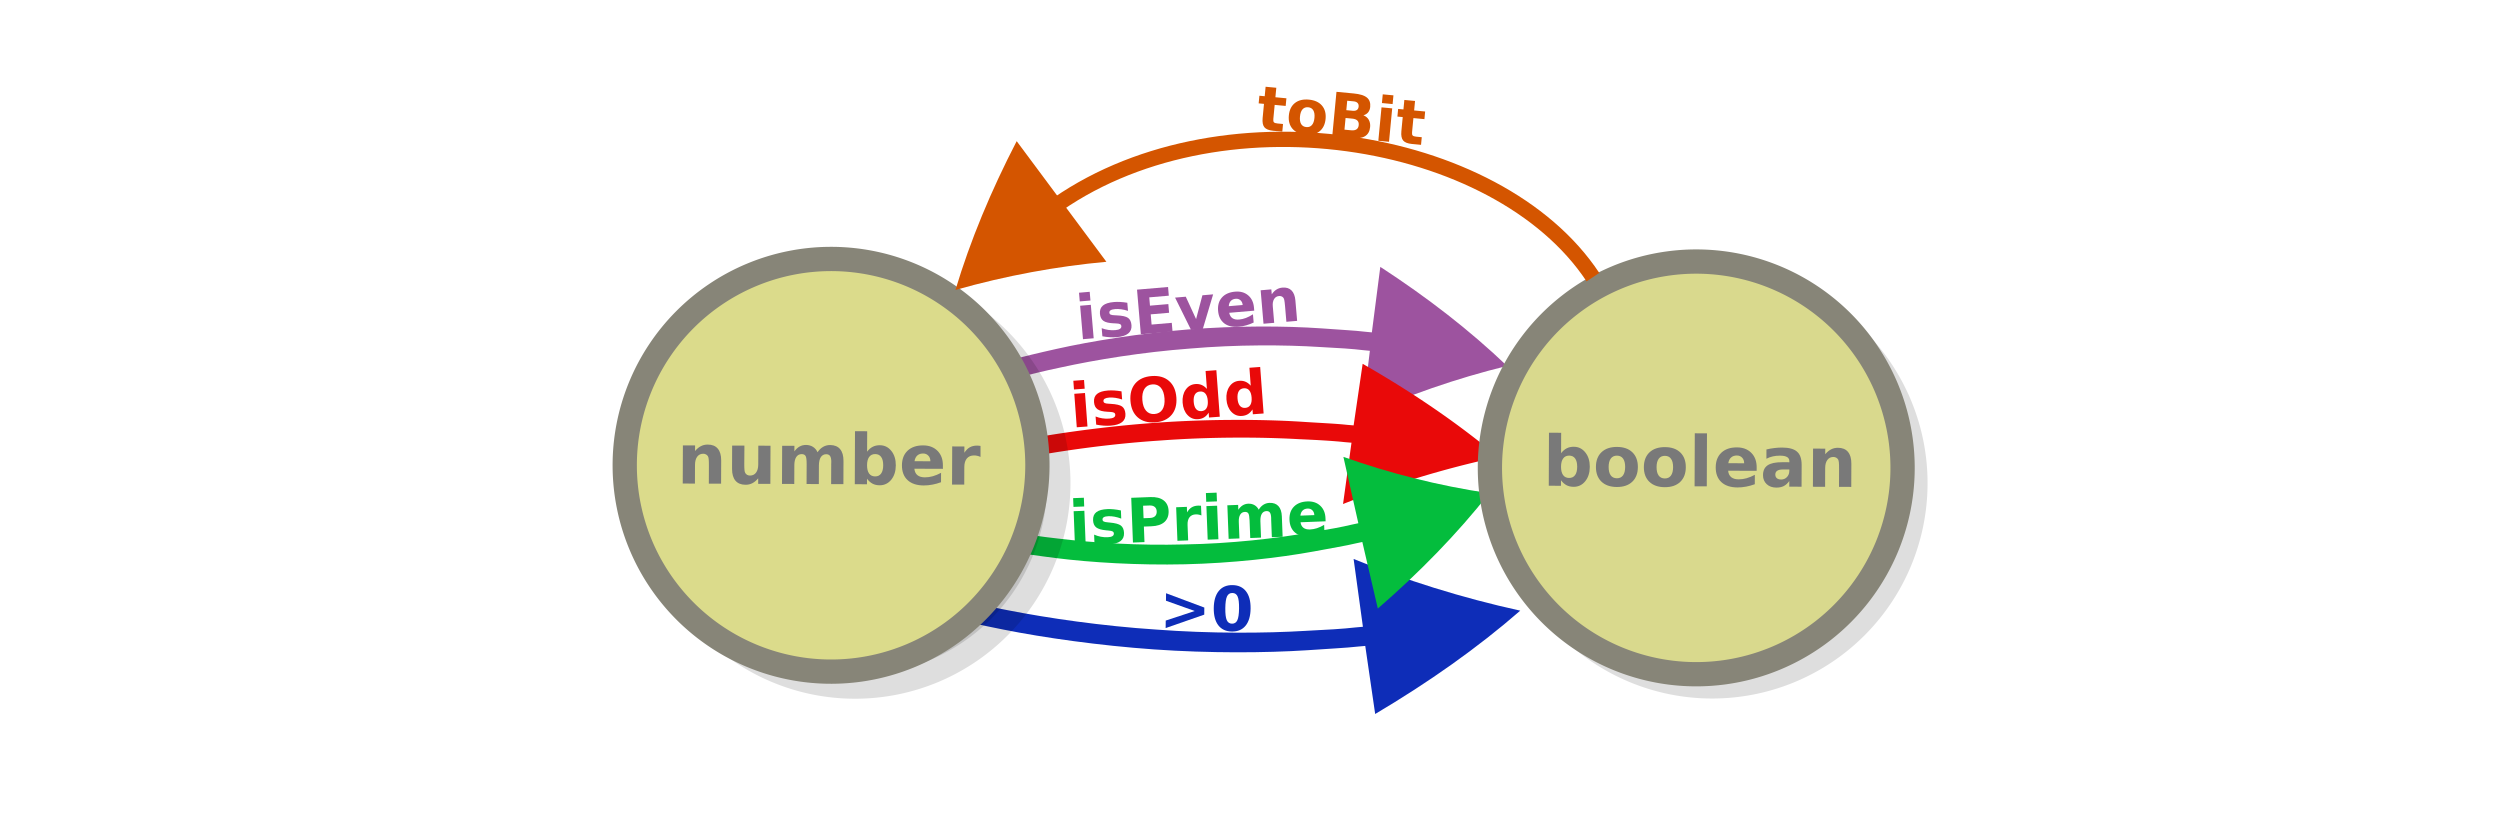 <?xml version="1.0" encoding="UTF-8" standalone="no"?>
<svg
   xmlns:ns0="foo"
   xmlns:dc="http://purl.org/dc/elements/1.1/"
   xmlns:cc="http://creativecommons.org/ns#"
   xmlns:rdf="http://www.w3.org/1999/02/22-rdf-syntax-ns#"
   xmlns:svg="http://www.w3.org/2000/svg"
   xmlns="http://www.w3.org/2000/svg"
   xmlns:sodipodi="http://sodipodi.sourceforge.net/DTD/sodipodi-0.dtd"
   xmlns:inkscape="http://www.inkscape.org/namespaces/inkscape"
   width="595.3"
   height="200"
   version="1.1"
   id="svg2850"
   sodipodi:docname="order_category.svg"
   inkscape:version="0.92.5 (2060ec1f9f, 2020-04-08)">
  <defs
     id="defs2854" />
  <sodipodi:namedview
     pagecolor="#ffffff"
     bordercolor="#666666"
     borderopacity="1"
     objecttolerance="10"
     gridtolerance="10"
     guidetolerance="10"
     inkscape:pageopacity="0"
     inkscape:pageshadow="2"
     inkscape:window-width="2560"
     inkscape:window-height="1376"
     id="namedview2852"
     showgrid="false"
     inkscape:zoom="3.8567826"
     inkscape:cx="280.22866"
     inkscape:cy="100.74849"
     inkscape:window-x="0"
     inkscape:window-y="27"
     inkscape:window-maximized="1"
     inkscape:current-layer="switch2848"
     inkscape:document-rotation="0" />
  <switch
     transform="translate(0 -159)"
     id="switch2848">
    <g
       ns0:extraneous="self"
       id="g2846"
       transform="translate(3.567,3.302)">
      <path
         d="m 233.905,242.245 c 0,0 1.415,-0.395 3.862,-0.995 1.287,-0.332 2.703,-0.727 4.441,-1.129 1.739,-0.402 3.605,-0.868 5.796,-1.341 8.438,-1.884 19.857,-3.711 31.298,-4.627 11.441,-0.917 23.101,-0.866 31.794,-0.264 4.283,0.332 7.978,0.495 10.447,0.806 l 1.558,0.149 2.012,-15.597 c 11.124,7.232 21.292,15.092 30.179,23.588 -12.232,2.999 -23.854,7.079 -34.551,11.928 l 1.885,-15.534 -1.558,-0.148 c -2.469,-0.311 -6.037,-0.538 -10.252,-0.75 -8.498,-0.545 -19.834,-0.603 -31.079,0.369 -11.313,0.853 -22.409,2.673 -30.719,4.494 -2.062,0.409 -3.929,0.875 -5.668,1.277 -1.738,0.402 -3.154,0.797 -4.313,1.065 -2.447,0.6 -3.733,0.932 -3.733,0.932 z"
         fill="#9d539f"
         stroke-width="0.164"
         id="path2810" />
      <path
         d="m 223.477,263.95 c 0,0 1.512,-0.372 4.125,-0.936 1.375,-0.312 2.887,-0.683 4.744,-1.061 1.858,-0.378 3.852,-0.816 6.192,-1.261 9.013,-1.771 21.211,-3.489 33.433,-4.35 12.222,-0.861 24.677,-0.814 33.963,-0.248 4.575,0.312 8.523,0.466 11.161,0.758 l 1.664,0.14 2.149,-14.664 c 11.883,6.8 22.745,14.189 32.239,22.177 -13.067,2.819 -25.482,6.655 -36.909,11.214 l 2.013,-14.604 -1.664,-0.14 c -2.637,-0.292 -6.448,-0.505 -10.951,-0.705 -9.078,-0.513 -21.187,-0.567 -33.2,0.347 -12.085,0.802 -23.937,2.513 -32.814,4.224 -2.203,0.385 -4.197,0.822 -6.055,1.201 -1.857,0.378 -3.369,0.75 -4.608,1.002 a 436.031,436.031 0 0 0 -3.988,0.875 z"
         fill="#e90909"
         stroke-width="0.164"
         id="path2812" />
      <path
         style="opacity:0.13;stroke:#000000;stroke-width:11.149;stroke-miterlimit:10"
         d="m 449.849,270.742 a 45.713,45.713 0 0 1 -45.713,45.713 45.713,45.713 0 0 1 -45.713,-45.713 45.713,45.713 0 0 1 45.713,-45.713 45.713,45.713 0 0 1 45.713,45.713 z"
         id="circle268" />
      <path
         d="m 219.163,302.049 c 0,0 1.625,0.407 4.434,1.025 1.478,0.341 3.103,0.748 5.099,1.162 1.997,0.413 4.14,0.892 6.655,1.378 9.688,1.936 22.795,3.804 35.925,4.727 13.13,0.922 26.507,0.838 36.48,0.189 4.913,-0.357 9.153,-0.537 11.984,-0.866 l 1.787,-0.159 2.362,16.212 c 12.739,-7.549 24.378,-15.75 34.547,-24.607 -14.045,-3.085 -27.393,-7.295 -39.683,-12.309 l 2.215,16.146 -1.787,0.159 c -2.832,0.329 -6.925,0.575 -11.76,0.807 -9.749,0.589 -22.754,0.68 -35.66,-0.3 -12.983,-0.856 -25.72,-2.719 -35.261,-4.589 -2.368,-0.42 -4.511,-0.899 -6.507,-1.312 -1.997,-0.414 -3.622,-0.821 -4.953,-1.096 -2.809,-0.617 -4.287,-0.958 -4.287,-0.958 z"
         fill="#0e2db8"
         stroke-width="0.164"
         id="path2814" />
      <path
         d="m 233.828,286.497 c 0,0 1.412,0.259 3.842,0.619 1.281,0.207 2.692,0.465 4.417,0.697 1.725,0.232 3.581,0.515 5.75,0.773 8.363,1.054 19.599,1.738 30.755,1.48 11.156,-0.258 22.415,-1.534 30.747,-3.066 4.1,-0.792 7.653,-1.348 10.003,-1.927 l 1.489,-0.316 3.689,15.852 c 9.938,-8.615 18.881,-17.778 26.517,-27.461 -12.153,-1.805 -23.838,-4.786 -34.715,-8.658 l 3.559,15.8 -1.489,0.317 c -2.35,0.579 -5.772,1.187 -9.82,1.848 -8.149,1.453 -19.094,2.703 -30.067,2.882 -11.025,0.309 -21.949,-0.401 -30.181,-1.403 -2.038,-0.205 -3.894,-0.489 -5.619,-0.72 -1.725,-0.232 -3.136,-0.49 -4.286,-0.645 -2.431,-0.361 -3.711,-0.567 -3.711,-0.567 z"
         fill="#04bd3d"
         stroke-width="0.164"
         id="path2816" />
      <path
         style="opacity:0.13;stroke:#000000;stroke-width:11.149;stroke-miterlimit:10"
         d="m 245.758,270.792 a 45.713,45.713 0 0 1 -45.713,45.713 45.713,45.713 0 0 1 -45.713,-45.713 45.713,45.713 0 0 1 45.713,-45.713 45.713,45.713 0 0 1 45.713,45.713 z"
         id="circle268-6" />
      <path
         transform="rotate(22.196)"
         style="fill:#dbdb8b;stroke:#878578;stroke-width:5.78;stroke-miterlimit:10"
         d="m 329.736,173.336 a 49.133,49.133 0 0 1 -49.133,49.133 49.133,49.133 0 0 1 -49.133,-49.133 49.133,49.133 0 0 1 49.133,-49.133 49.133,49.133 0 0 1 49.133,49.133 z"
         id="circle2818" />
      <g
         aria-label="isEven"
         transform="rotate(-4.889)"
         style="font-weight:700;font-size:14.619px;line-height:1.25;font-family:sans-serif;-inkscape-font-specification:'sans-serif, Bold';font-variant-ligatures:normal;font-variant-caps:normal;font-variant-numeric:normal;font-feature-settings:normal;text-align:start;letter-spacing:0;word-spacing:0;fill:#9d539f;stroke-width:0.548"
         id="text2822">
        <path
           d="m 233.235,249.284 h 2.555 v 7.995 h -2.555 z m 0,-3.112 h 2.555 v 2.084 h -2.555 z"
           style="stroke-width:0.548"
           id="path137070" />
        <path
           d="m 244.491,249.533 v 1.942 q -0.821,-0.343 -1.585,-0.514 -0.764,-0.171 -1.442,-0.171 -0.728,0 -1.085,0.186 -0.35,0.178 -0.35,0.557 0,0.307 0.264,0.471 0.271,0.164 0.964,0.243 l 0.45,0.064 q 1.963,0.25 2.641,0.821 0.678,0.571 0.678,1.792 0,1.278 -0.942,1.92 -0.942,0.642 -2.812,0.642 -0.792,0 -1.642,-0.128 -0.842,-0.121 -1.735,-0.371 v -1.942 q 0.764,0.371 1.563,0.557 0.807,0.186 1.635,0.186 0.749,0 1.128,-0.207 0.378,-0.207 0.378,-0.614 0,-0.343 -0.264,-0.507 -0.257,-0.171 -1.035,-0.264 l -0.45,-0.057 q -1.706,-0.214 -2.391,-0.792 -0.685,-0.578 -0.685,-1.756 0,-1.271 0.871,-1.884 0.871,-0.614 2.67,-0.614 0.707,0 1.485,0.107 0.778,0.107 1.692,0.335 z"
           style="stroke-width:0.548"
           id="path137072" />
        <path
           d="m 247.061,246.621 h 7.416 v 2.077 h -4.668 v 1.984 h 4.39 v 2.077 h -4.39 v 2.441 h 4.825 v 2.077 h -7.573 z"
           style="stroke-width:0.548"
           id="path137074" />
        <path
           d="m 255.927,249.284 h 2.555 l 1.992,5.525 1.984,-5.525 h 2.563 l -3.148,7.995 h -2.805 z"
           style="stroke-width:0.548"
           id="path137076" />
        <path
           d="m 274.443,253.259 v 0.728 h -5.975 q 0.093,0.899 0.65,1.349 0.557,0.45 1.556,0.45 0.807,0 1.649,-0.236 0.849,-0.243 1.742,-0.728 v 1.97 q -0.907,0.343 -1.813,0.514 -0.907,0.178 -1.813,0.178 -2.17,0 -3.376,-1.099 -1.199,-1.106 -1.199,-3.098 0,-1.956 1.178,-3.076 1.185,-1.121 3.255,-1.121 1.884,0 3.012,1.135 1.135,1.135 1.135,3.034 z m -2.627,-0.849 q 0,-0.728 -0.428,-1.171 -0.421,-0.45 -1.106,-0.45 -0.742,0 -1.206,0.421 -0.464,0.414 -0.578,1.199 z"
           style="stroke-width:0.548"
           id="path137078" />
        <path
           d="m 284.415,252.41 v 4.868 h -2.57 v -0.792 -2.934 q 0,-1.035 -0.05,-1.428 -0.043,-0.393 -0.157,-0.578 -0.15,-0.25 -0.407,-0.385 -0.257,-0.143 -0.585,-0.143 -0.799,0 -1.256,0.621 -0.457,0.614 -0.457,1.706 v 3.933 h -2.555 v -7.995 h 2.555 v 1.171 q 0.578,-0.7 1.228,-1.028 0.65,-0.335 1.435,-0.335 1.385,0 2.099,0.849 0.721,0.849 0.721,2.47 z"
           style="stroke-width:0.548"
           id="path137080" />
      </g>
      <g
         aria-label="isOdd"
         transform="rotate(-4.227)"
         style="font-weight:700;font-size:14.619px;line-height:1.25;font-family:sans-serif;-inkscape-font-specification:'sans-serif, Bold';font-variant-ligatures:normal;font-variant-caps:normal;font-variant-numeric:normal;font-feature-settings:normal;text-align:start;letter-spacing:0;word-spacing:0;fill:#e90909;stroke-width:0.548"
         id="text2826">
        <path
           d="m 233.17,267.383 h 2.555 v 7.995 h -2.555 z m 0,-3.112 h 2.555 v 2.084 h -2.555 z"
           style="stroke-width:0.548"
           id="path137083" />
        <path
           d="m 244.426,267.633 v 1.942 q -0.821,-0.343 -1.585,-0.514 -0.764,-0.171 -1.442,-0.171 -0.728,0 -1.085,0.186 -0.35,0.178 -0.35,0.557 0,0.307 0.264,0.471 0.271,0.164 0.964,0.243 l 0.45,0.064 q 1.963,0.25 2.641,0.821 0.678,0.571 0.678,1.792 0,1.278 -0.942,1.92 -0.942,0.642 -2.812,0.642 -0.792,0 -1.642,-0.128 -0.842,-0.121 -1.735,-0.371 v -1.942 q 0.764,0.371 1.563,0.557 0.807,0.186 1.635,0.186 0.749,0 1.128,-0.207 0.378,-0.207 0.378,-0.614 0,-0.343 -0.264,-0.507 -0.257,-0.171 -1.035,-0.264 l -0.45,-0.057 q -1.706,-0.214 -2.391,-0.792 -0.685,-0.578 -0.685,-1.756 0,-1.271 0.871,-1.884 0.871,-0.614 2.67,-0.614 0.707,0 1.485,0.107 0.778,0.107 1.692,0.335 z"
           style="stroke-width:0.548"
           id="path137085" />
        <path
           d="m 251.864,266.519 q -1.256,0 -1.949,0.928 -0.692,0.928 -0.692,2.613 0,1.677 0.692,2.605 0.692,0.928 1.949,0.928 1.263,0 1.956,-0.928 0.692,-0.928 0.692,-2.605 0,-1.685 -0.692,-2.613 -0.692,-0.928 -1.956,-0.928 z m 0,-1.992 q 2.57,0 4.026,1.47 1.456,1.47 1.456,4.062 0,2.584 -1.456,4.054 -1.456,1.47 -4.026,1.47 -2.563,0 -4.026,-1.47 -1.456,-1.47 -1.456,-4.054 0,-2.591 1.456,-4.062 1.463,-1.47 4.026,-1.47 z"
           style="stroke-width:0.548"
           id="path137087" />
        <path
           d="m 264.748,268.554 v -4.283 h 2.57 v 11.107 h -2.57 v -1.156 q -0.528,0.707 -1.163,1.035 -0.635,0.328 -1.47,0.328 -1.478,0 -2.427,-1.171 -0.949,-1.178 -0.949,-3.027 0,-1.849 0.949,-3.019 0.949,-1.178 2.427,-1.178 0.828,0 1.463,0.335 0.642,0.328 1.171,1.028 z m -1.685,5.175 q 0.821,0 1.249,-0.6 0.435,-0.6 0.435,-1.742 0,-1.142 -0.435,-1.742 -0.428,-0.6 -1.249,-0.6 -0.814,0 -1.249,0.6 -0.428,0.6 -0.428,1.742 0,1.142 0.428,1.742 0.435,0.6 1.249,0.6 z"
           style="stroke-width:0.548"
           id="path137089" />
        <path
           d="m 275.213,268.554 v -4.283 h 2.57 v 11.107 h -2.57 v -1.156 q -0.528,0.707 -1.163,1.035 -0.635,0.328 -1.47,0.328 -1.478,0 -2.427,-1.171 -0.949,-1.178 -0.949,-3.027 0,-1.849 0.949,-3.019 0.949,-1.178 2.427,-1.178 0.828,0 1.463,0.335 0.642,0.328 1.171,1.028 z m -1.685,5.175 q 0.821,0 1.249,-0.6 0.435,-0.6 0.435,-1.742 0,-1.142 -0.435,-1.742 -0.428,-0.6 -1.249,-0.6 -0.814,0 -1.249,0.6 -0.428,0.6 -0.428,1.742 0,1.142 0.428,1.742 0.435,0.6 1.249,0.6 z"
           style="stroke-width:0.548"
           id="path137091" />
      </g>
      <g
         aria-label="isPrime"
         transform="rotate(-2.197)"
         style="font-weight:700;font-size:14.619px;line-height:1.25;font-family:sans-serif;-inkscape-font-specification:'sans-serif, Bold';font-variant-ligatures:normal;font-variant-caps:normal;font-variant-numeric:normal;font-feature-settings:normal;text-align:start;letter-spacing:0;word-spacing:0;fill:#04bd3d;stroke-width:0.548"
         id="text2830">
        <path
           d="m 241.267,286.885 h 2.555 v 7.995 h -2.555 z m 0,-3.112 h 2.555 v 2.084 h -2.555 z"
           style="stroke-width:0.548"
           id="path137094" />
        <path
           d="m 252.524,287.135 v 1.942 q -0.821,-0.343 -1.585,-0.514 -0.764,-0.171 -1.442,-0.171 -0.728,0 -1.085,0.186 -0.35,0.178 -0.35,0.557 0,0.307 0.264,0.471 0.271,0.164 0.964,0.243 l 0.45,0.064 q 1.963,0.25 2.641,0.821 0.678,0.571 0.678,1.792 0,1.278 -0.942,1.92 -0.942,0.642 -2.812,0.642 -0.792,0 -1.642,-0.128 -0.842,-0.121 -1.735,-0.371 v -1.942 q 0.764,0.371 1.563,0.557 0.807,0.186 1.635,0.186 0.75,0 1.128,-0.207 0.378,-0.207 0.378,-0.614 0,-0.343 -0.264,-0.507 -0.257,-0.171 -1.035,-0.264 l -0.45,-0.057 q -1.706,-0.214 -2.391,-0.792 -0.685,-0.578 -0.685,-1.756 0,-1.271 0.871,-1.884 0.871,-0.614 2.67,-0.614 0.707,0 1.485,0.107 0.778,0.107 1.692,0.335 z"
           style="stroke-width:0.548"
           id="path137096" />
        <path
           d="m 255.094,284.223 h 4.561 q 2.034,0 3.119,0.907 1.092,0.899 1.092,2.57 0,1.677 -1.092,2.584 -1.085,0.899 -3.119,0.899 h -1.813 v 3.697 h -2.748 z m 2.748,1.992 v 2.977 h 1.52 q 0.799,0 1.235,-0.385 0.435,-0.393 0.435,-1.106 0,-0.714 -0.435,-1.099 -0.435,-0.385 -1.235,-0.385 z"
           style="stroke-width:0.548"
           id="path137098" />
        <path
           d="m 271.633,289.062 q -0.335,-0.157 -0.671,-0.228 -0.328,-0.079 -0.664,-0.079 -0.985,0 -1.52,0.635 -0.528,0.628 -0.528,1.806 v 3.683 h -2.555 v -7.995 h 2.555 v 1.313 q 0.493,-0.785 1.128,-1.142 0.642,-0.364 1.535,-0.364 0.128,0 0.278,0.014 0.15,0.007 0.435,0.043 z"
           style="stroke-width:0.548"
           id="path137100" />
        <path
           d="m 272.903,286.885 h 2.555 v 7.995 h -2.555 z m 0,-3.112 h 2.555 v 2.084 h -2.555 z"
           style="stroke-width:0.548"
           id="path137102" />
        <path
           d="m 285.323,288.213 q 0.485,-0.742 1.149,-1.128 0.671,-0.393 1.47,-0.393 1.378,0 2.099,0.849 0.721,0.849 0.721,2.47 v 4.868 h -2.57 v -4.169 q 0.007,-0.093 0.007,-0.193 0.007,-0.1 0.007,-0.286 0,-0.849 -0.25,-1.228 -0.25,-0.385 -0.807,-0.385 -0.728,0 -1.128,0.6 -0.393,0.6 -0.407,1.735 v 3.926 h -2.57 v -4.169 q 0,-1.328 -0.228,-1.706 -0.228,-0.385 -0.814,-0.385 -0.735,0 -1.135,0.607 -0.4,0.6 -0.4,1.72 v 3.933 h -2.57 v -7.995 h 2.57 v 1.171 q 0.471,-0.678 1.078,-1.021 0.614,-0.343 1.349,-0.343 0.828,0 1.463,0.4 0.635,0.4 0.964,1.121 z"
           style="stroke-width:0.548"
           id="path137104" />
        <path
           d="m 301.127,290.861 v 0.728 h -5.975 q 0.093,0.899 0.65,1.349 0.557,0.45 1.556,0.45 0.807,0 1.649,-0.236 0.849,-0.243 1.742,-0.728 v 1.97 q -0.907,0.343 -1.813,0.514 -0.907,0.178 -1.813,0.178 -2.17,0 -3.376,-1.099 -1.199,-1.106 -1.199,-3.098 0,-1.956 1.178,-3.076 1.185,-1.121 3.255,-1.121 1.884,0 3.012,1.135 1.135,1.135 1.135,3.034 z m -2.627,-0.849 q 0,-0.728 -0.428,-1.171 -0.421,-0.45 -1.106,-0.45 -0.742,0 -1.206,0.421 -0.464,0.414 -0.578,1.199 z"
           style="stroke-width:0.548"
           id="path137106" />
      </g>
      <g
         aria-label="&gt;0"
         transform="rotate(0.662)"
         style="font-weight:700;font-size:14.619px;line-height:1.25;font-family:sans-serif;-inkscape-font-specification:'sans-serif, Bold';font-variant-ligatures:normal;font-variant-caps:normal;font-variant-numeric:normal;font-feature-settings:normal;text-align:start;letter-spacing:0;word-spacing:0;fill:#0e2db8;stroke-width:0.548"
         id="text2834">
        <path
           d="m 277.507,295.557 v -1.785 l 9.151,3.305 v 1.685 l -9.151,3.305 v -1.785 l 6.888,-2.356 z"
           style="stroke-width:0.548"
           id="path137109" />
        <path
           d="m 294.931,297.163 q 0,-1.999 -0.378,-2.812 -0.371,-0.821 -1.256,-0.821 -0.885,0 -1.263,0.821 -0.378,0.814 -0.378,2.812 0,2.02 0.378,2.848 0.378,0.828 1.263,0.828 0.878,0 1.256,-0.828 0.378,-0.828 0.378,-2.848 z m 2.748,0.021 q 0,2.648 -1.142,4.09 -1.142,1.435 -3.241,1.435 -2.106,0 -3.248,-1.435 -1.142,-1.442 -1.142,-4.09 0,-2.655 1.142,-4.09 1.142,-1.442 3.248,-1.442 2.099,0 3.241,1.442 1.142,1.435 1.142,4.09 z"
           style="stroke-width:0.548"
           id="path137111" />
      </g>
      <g
         aria-label="number"
         transform="rotate(0.221)"
         style="font-weight:700;font-size:16.615px;line-height:1.25;font-family:sans-serif;-inkscape-font-specification:'sans-serif, Bold';font-variant-ligatures:normal;font-variant-caps:normal;font-variant-numeric:normal;font-feature-settings:normal;text-align:start;letter-spacing:0;word-spacing:0;fill:#9d539f;stroke-width:0.623"
         id="text2840">
        <path
           d="m 169.184,264.691 v 5.533 h -2.921 v -0.901 -3.334 q 0,-1.176 -0.057,-1.623 -0.049,-0.446 -0.178,-0.657 -0.17,-0.284 -0.462,-0.438 -0.292,-0.162 -0.665,-0.162 -0.909,0 -1.428,0.706 -0.519,0.698 -0.519,1.939 v 4.47 h -2.904 v -9.086 h 2.904 v 1.33 q 0.657,-0.795 1.395,-1.168 0.738,-0.381 1.631,-0.381 1.574,0 2.385,0.965 0.819,0.965 0.819,2.807 z"
           style="fill:#797979;stroke-width:0.414"
           id="path137114" />
        <path
           d="m 171.78,266.687 v -5.549 h 2.921 v 0.909 q 0,0.738 -0.008,1.858 -0.008,1.111 -0.008,1.485 0,1.095 0.057,1.582 0.057,0.479 0.195,0.698 0.178,0.284 0.462,0.438 0.292,0.154 0.665,0.154 0.909,0 1.428,-0.698 0.519,-0.698 0.519,-1.939 v -4.486 h 2.904 v 9.086 h -2.904 v -1.314 q -0.657,0.795 -1.395,1.176 -0.73,0.373 -1.614,0.373 -1.574,0 -2.401,-0.965 -0.819,-0.965 -0.819,-2.807 z"
           style="fill:#797979;stroke-width:0.414"
           id="path137116" />
        <path
           d="m 192.126,262.647 q 0.552,-0.844 1.306,-1.282 0.763,-0.446 1.671,-0.446 1.566,0 2.385,0.965 0.819,0.965 0.819,2.807 v 5.533 h -2.921 V 265.486 q 0.008,-0.105 0.008,-0.219 0.008,-0.114 0.008,-0.325 0,-0.965 -0.284,-1.395 -0.284,-0.438 -0.917,-0.438 -0.827,0 -1.282,0.681 -0.446,0.681 -0.462,1.971 v 4.462 H 189.538 V 265.486 q 0,-1.509 -0.26,-1.939 -0.26,-0.438 -0.925,-0.438 -0.836,0 -1.29,0.69 -0.454,0.681 -0.454,1.955 v 4.47 h -2.921 v -9.086 h 2.921 v 1.33 q 0.535,-0.771 1.225,-1.16 0.698,-0.389 1.533,-0.389 0.941,0 1.663,0.454 0.722,0.454 1.095,1.274 z"
           style="fill:#797979;stroke-width:0.414"
           id="path137118" />
        <path
           d="m 205.853,268.35 q 0.933,0 1.42,-0.681 0.495,-0.681 0.495,-1.979 0,-1.298 -0.495,-1.979 -0.487,-0.681 -1.42,-0.681 -0.933,0 -1.436,0.69 -0.495,0.681 -0.495,1.971 0,1.29 0.495,1.979 0.503,0.681 1.436,0.681 z m -1.931,-5.882 q 0.6,-0.795 1.33,-1.168 0.73,-0.381 1.679,-0.381 1.679,0 2.758,1.339 1.079,1.33 1.079,3.432 0,2.101 -1.079,3.44 -1.079,1.33 -2.758,1.33 -0.949,0 -1.679,-0.373 -0.73,-0.381 -1.33,-1.176 v 1.314 h -2.904 v -12.623 h 2.904 z"
           style="fill:#797979;stroke-width:0.414"
           id="path137120" />
        <path
           d="m 221.981,265.656 v 0.827 h -6.79 q 0.105,1.022 0.738,1.533 0.633,0.511 1.769,0.511 0.917,0 1.874,-0.268 0.965,-0.276 1.979,-0.827 v 2.239 q -1.03,0.389 -2.061,0.584 -1.03,0.203 -2.061,0.203 -2.466,0 -3.837,-1.249 -1.363,-1.257 -1.363,-3.521 0,-2.223 1.339,-3.497 1.347,-1.274 3.699,-1.274 2.142,0 3.424,1.29 1.29,1.29 1.29,3.448 z m -2.985,-0.965 q 0,-0.827 -0.487,-1.33 -0.479,-0.511 -1.257,-0.511 -0.844,0 -1.371,0.479 -0.527,0.471 -0.657,1.363 z"
           style="fill:#797979;stroke-width:0.414"
           id="path137122" />
        <path
           d="m 230.929,263.612 q -0.381,-0.178 -0.763,-0.26 -0.373,-0.089 -0.754,-0.089 -1.12,0 -1.728,0.722 -0.6,0.714 -0.6,2.053 v 4.186 h -2.904 v -9.086 h 2.904 v 1.493 q 0.56,-0.892 1.282,-1.298 0.73,-0.414 1.744,-0.414 0.146,0 0.316,0.016 0.17,0.008 0.495,0.049 z"
           style="fill:#797979;stroke-width:0.414"
           id="path137124" />
      </g>
      <g
         aria-label="toBit"
         transform="rotate(5.435)"
         style="font-weight:700;font-size:14.619px;line-height:1.25;font-family:sans-serif;-inkscape-font-specification:'sans-serif, Bold';font-variant-ligatures:normal;font-variant-caps:normal;font-variant-numeric:normal;font-feature-settings:normal;text-align:start;letter-spacing:0;word-spacing:0;fill:#d45500;stroke-width:0.548"
         id="text2822-2">
        <path
           d="m 315.722,147.354 v 2.27 h 2.634 v 1.827 h -2.634 v 3.391 q 0,0.557 0.221,0.757 0.221,0.193 0.878,0.193 h 1.313 v 1.827 h -2.191 q -1.513,0 -2.149,-0.628 -0.628,-0.635 -0.628,-2.149 v -3.391 h -1.271 v -1.827 h 1.271 v -2.27 z"
           style="fill:#d45500;stroke-width:0.548"
           id="path137127" />
        <path
           d="m 323.724,151.258 q -0.849,0 -1.299,0.614 -0.443,0.607 -0.443,1.756 0,1.149 0.443,1.763 0.45,0.607 1.299,0.607 0.835,0 1.278,-0.607 0.443,-0.614 0.443,-1.763 0,-1.149 -0.443,-1.756 -0.443,-0.614 -1.278,-0.614 z m 0,-1.827 q 2.063,0 3.219,1.114 1.163,1.114 1.163,3.084 0,1.97 -1.163,3.084 -1.156,1.114 -3.219,1.114 -2.07,0 -3.241,-1.114 -1.163,-1.114 -1.163,-3.084 0,-1.97 1.163,-3.084 1.171,-1.114 3.241,-1.114 z"
           style="fill:#d45500;stroke-width:0.548"
           id="path137129" />
        <path
           d="m 334.345,151.087 q 0.65,0 0.985,-0.286 0.335,-0.286 0.335,-0.842 0,-0.55 -0.335,-0.835 -0.335,-0.293 -0.985,-0.293 H 332.825 v 2.256 z m 0.093,4.661 q 0.828,0 1.242,-0.35 0.421,-0.35 0.421,-1.056 0,-0.692 -0.414,-1.035 -0.414,-0.35 -1.249,-0.35 h -1.613 v 2.791 z m 2.555,-3.833 q 0.885,0.257 1.371,0.949 0.485,0.692 0.485,1.699 0,1.542 -1.042,2.298 -1.042,0.757 -3.169,0.757 h -4.561 v -10.657 h 4.126 q 2.22,0 3.212,0.671 0.999,0.671 0.999,2.149 0,0.778 -0.364,1.328 -0.364,0.542 -1.056,0.807 z"
           style="fill:#d45500;stroke-width:0.548"
           id="path137131" />
        <path
           d="m 341.105,149.624 h 2.555 v 7.995 h -2.555 z m 0,-3.112 h 2.555 v 2.084 h -2.555 z"
           style="fill:#d45500;stroke-width:0.548"
           id="path137133" />
        <path
           d="m 348.907,147.354 v 2.27 h 2.634 v 1.827 H 348.907 v 3.391 q 0,0.557 0.221,0.757 0.221,0.193 0.878,0.193 h 1.313 v 1.827 h -2.191 q -1.513,0 -2.149,-0.628 -0.628,-0.635 -0.628,-2.149 v -3.391 h -1.271 v -1.827 h 1.271 v -2.27 z"
           style="fill:#d45500;stroke-width:0.548"
           id="path137135" />
      </g>
      <path
         transform="rotate(22.196)"
         style="fill:#d9d98d;stroke:#878578;stroke-width:5.78;stroke-miterlimit:10"
         d="M 520.719,96.078 A 49.133,49.133 0 0 1 471.586,145.211 49.133,49.133 0 0 1 422.453,96.078 49.133,49.133 0 0 1 471.586,46.945 49.133,49.133 0 0 1 520.719,96.078 Z"
         id="circle2836" />
      <g
         aria-label="boolean"
         transform="rotate(0.221)"
         style="font-weight:700;font-size:16.615px;line-height:1.25;font-family:sans-serif;-inkscape-font-specification:'sans-serif, Bold';font-variant-ligatures:normal;font-variant-caps:normal;font-variant-numeric:normal;font-feature-settings:normal;text-align:start;letter-spacing:0;word-spacing:0;fill:#9d539f;stroke-width:0.623"
         id="text2844">
        <path
           d="m 371.105,268.078 q 0.933,0 1.42,-0.681 0.495,-0.681 0.495,-1.979 0,-1.298 -0.495,-1.979 -0.487,-0.681 -1.42,-0.681 -0.933,0 -1.436,0.69 -0.495,0.681 -0.495,1.971 0,1.29 0.495,1.979 0.503,0.681 1.436,0.681 z m -1.931,-5.882 q 0.6,-0.795 1.33,-1.168 0.73,-0.381 1.679,-0.381 1.679,0 2.758,1.339 1.079,1.33 1.079,3.432 0,2.101 -1.079,3.44 -1.079,1.33 -2.758,1.33 -0.949,0 -1.679,-0.373 -0.73,-0.381 -1.33,-1.176 v 1.314 h -2.904 v -12.623 h 2.904 z"
           style="fill:#797979;stroke-width:0.414"
           id="path137139" />
        <path
           d="m 382.487,262.723 q -0.965,0 -1.476,0.698 -0.503,0.69 -0.503,1.996 0,1.306 0.503,2.004 0.511,0.69 1.476,0.69 0.949,0 1.452,-0.69 0.503,-0.698 0.503,-2.004 0,-1.306 -0.503,-1.996 -0.503,-0.698 -1.452,-0.698 z m 0,-2.077 q 2.345,0 3.659,1.266 1.322,1.266 1.322,3.505 0,2.239 -1.322,3.505 -1.314,1.266 -3.659,1.266 -2.353,0 -3.683,-1.266 -1.322,-1.266 -1.322,-3.505 0,-2.239 1.322,-3.505 1.33,-1.266 3.683,-1.266 z"
           style="fill:#797979;stroke-width:0.414"
           id="path137141" />
        <path
           d="m 393.902,262.723 q -0.965,0 -1.476,0.698 -0.503,0.69 -0.503,1.996 0,1.306 0.503,2.004 0.511,0.69 1.476,0.69 0.949,0 1.452,-0.69 0.503,-0.698 0.503,-2.004 0,-1.306 -0.503,-1.996 -0.503,-0.698 -1.452,-0.698 z m 0,-2.077 q 2.345,0 3.659,1.266 1.322,1.266 1.322,3.505 0,2.239 -1.322,3.505 -1.314,1.266 -3.659,1.266 -2.353,0 -3.683,-1.266 -1.322,-1.266 -1.322,-3.505 0,-2.239 1.322,-3.505 1.33,-1.266 3.683,-1.266 z"
           style="fill:#797979;stroke-width:0.414"
           id="path137143" />
        <path
           d="m 400.992,257.329 h 2.904 v 12.623 h -2.904 z"
           style="fill:#797979;stroke-width:0.414"
           id="path137145" />
        <path
           d="m 415.757,265.384 v 0.827 h -6.79 q 0.105,1.022 0.738,1.533 0.633,0.511 1.769,0.511 0.917,0 1.874,-0.268 0.965,-0.276 1.979,-0.827 v 2.239 q -1.03,0.389 -2.061,0.584 -1.03,0.203 -2.061,0.203 -2.466,0 -3.837,-1.249 -1.363,-1.257 -1.363,-3.521 0,-2.223 1.339,-3.497 1.347,-1.274 3.699,-1.274 2.142,0 3.424,1.29 1.29,1.29 1.29,3.448 z m -2.985,-0.965 q 0,-0.827 -0.487,-1.33 -0.479,-0.511 -1.257,-0.511 -0.844,0 -1.371,0.479 -0.527,0.471 -0.657,1.363 z"
           style="fill:#797979;stroke-width:0.414"
           id="path137147" />
        <path
           d="m 422.028,265.863 q -0.909,0 -1.371,0.308 -0.454,0.308 -0.454,0.909 0,0.552 0.365,0.868 0.373,0.308 1.03,0.308 0.819,0 1.379,-0.584 0.56,-0.592 0.56,-1.476 v -0.333 z m 4.438,-1.095 v 5.184 h -2.929 v -1.347 q -0.584,0.827 -1.314,1.209 -0.73,0.373 -1.777,0.373 -1.412,0 -2.296,-0.819 -0.876,-0.827 -0.876,-2.142 0,-1.598 1.095,-2.345 1.103,-0.746 3.456,-0.746 h 1.712 v -0.227 q 0,-0.69 -0.544,-1.006 -0.544,-0.325 -1.696,-0.325 -0.933,0 -1.736,0.187 -0.803,0.187 -1.493,0.56 v -2.215 q 0.933,-0.227 1.874,-0.341 0.941,-0.122 1.882,-0.122 2.458,0 3.545,0.974 1.095,0.965 1.095,3.148 z"
           style="fill:#797979;stroke-width:0.414"
           id="path137149" />
        <path
           d="m 438.302,264.419 v 5.533 h -2.921 v -0.9 -3.334 q 0,-1.176 -0.057,-1.623 -0.049,-0.446 -0.178,-0.657 -0.17,-0.284 -0.462,-0.438 -0.292,-0.162 -0.665,-0.162 -0.909,0 -1.428,0.706 -0.519,0.698 -0.519,1.939 v 4.47 h -2.904 v -9.086 h 2.904 v 1.33 q 0.657,-0.795 1.395,-1.168 0.738,-0.381 1.631,-0.381 1.574,0 2.385,0.965 0.819,0.965 0.819,2.807 z"
           style="fill:#797979;stroke-width:0.414"
           id="path137151" />
      </g>
      <g
         id="g9775"
         transform="matrix(0.826,0,0,0.826,58.271,98.984)">
        <path
           d="m 218.228,109.355 c -7.383,14.272 -13.384,28.632 -17.655,42.896 14.673,-4.163 29.351,-6.825 43.515,-8.121 z"
           fill="#9d539f"
           stroke-width="0.199"
           id="path2810-6"
           style="fill:#d45500"
           sodipodi:nodetypes="cccc" />
        <path
           style="fill:#000000;fill-opacity:0;stroke:#d45500;stroke-width:4.4;stroke-linecap:butt;stroke-linejoin:miter;stroke-miterlimit:4;stroke-dasharray:none;stroke-opacity:1"
           d="m 227.789,129.15 c 47.692,-35.158 129.047,-22.136 156.558,19.41"
           id="path9756"
           sodipodi:nodetypes="cc" />
      </g>
    </g>
  </switch>
</svg>
